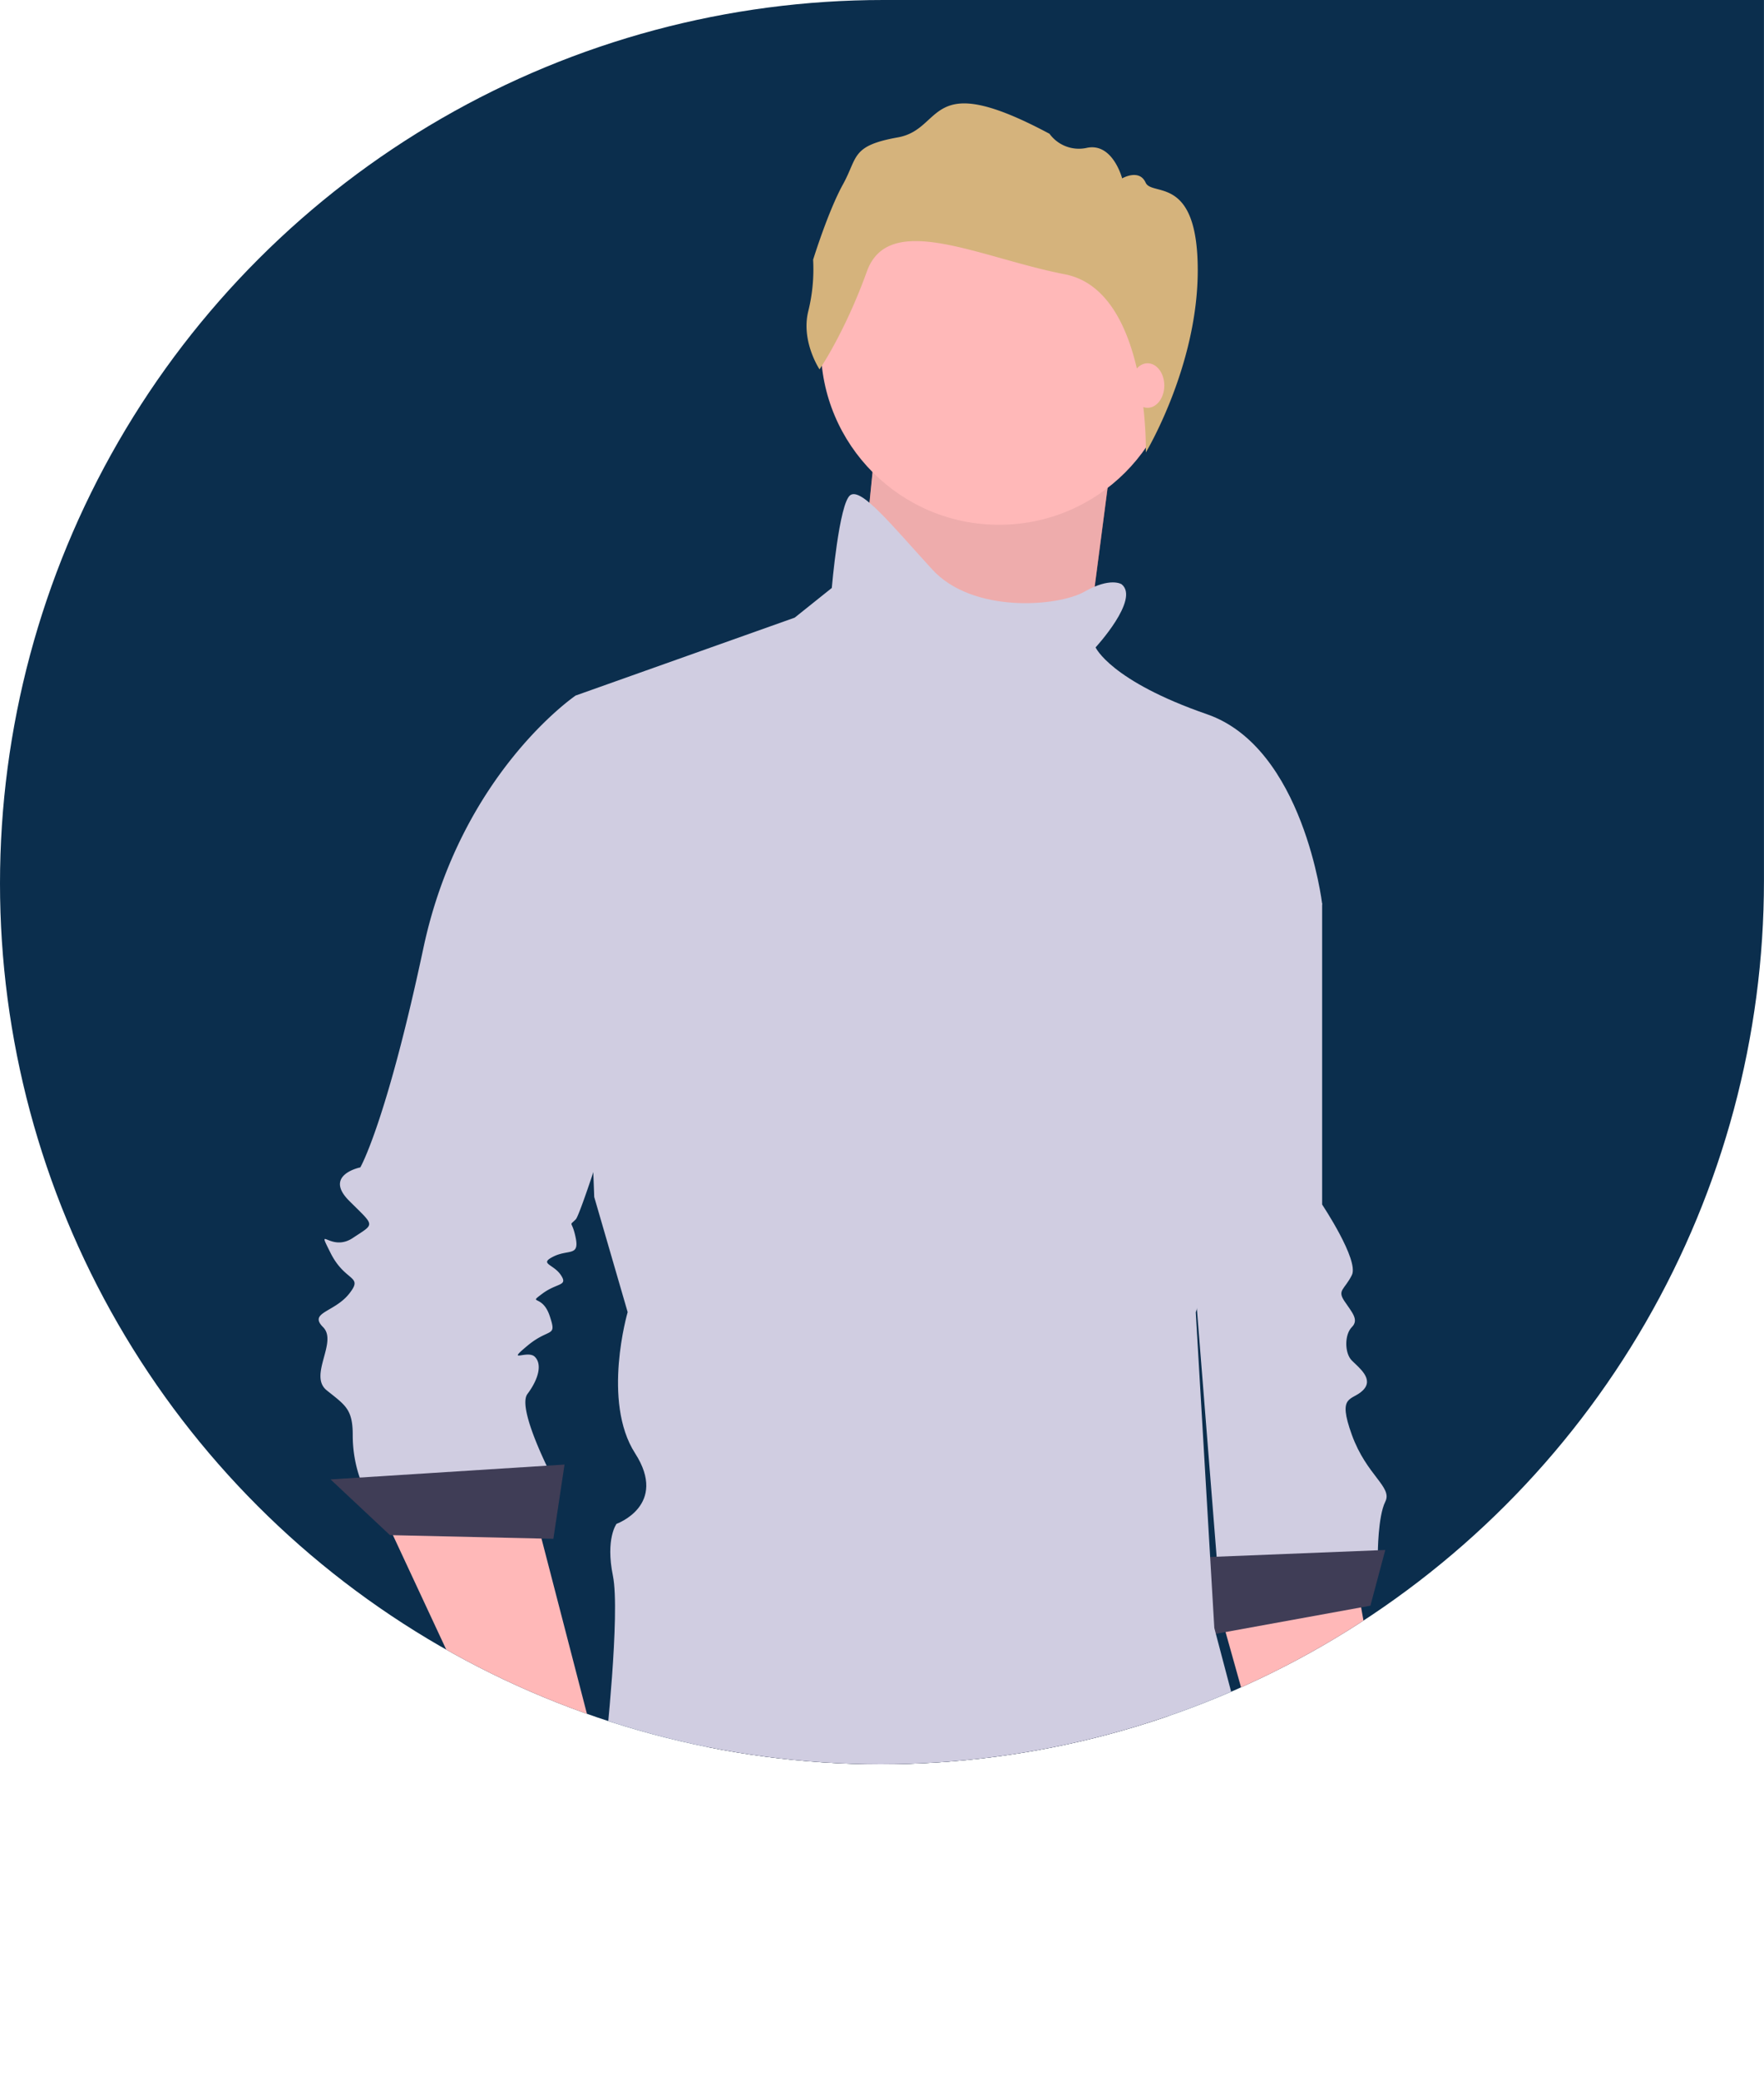 <svg xmlns="http://www.w3.org/2000/svg" xmlns:xlink="http://www.w3.org/1999/xlink" viewBox="0 0 489.55 576.86"><defs><style>.cls-1{fill:none;}.cls-2{clip-path:url(#clip-path);}.cls-3{fill:#0b2e4d;}.cls-4{fill:#ffb8b8;}.cls-5{fill:#d0cde1;}.cls-6{fill:#3f3d56;}.cls-7{fill:#a0616a;}.cls-8{opacity:0.07;}.cls-9{fill:#2f2e41;}.cls-10{fill:#d5b37c;}</style><clipPath id="clip-path" transform="translate(0 0)"><path class="cls-1" d="M245.14,0h244.4a0,0,0,0,1,0,0V244.4A245.14,245.14,0,0,1,244.4,489.55h0A244.4,244.4,0,0,1,0,245.14v0A245.14,245.14,0,0,1,245.14,0Z"/></clipPath></defs><g id="Layer_2" data-name="Layer 2"><g id="b5ecd551-b8d9-47b1-bd91-255ff33e7450"><g class="cls-2"><path class="cls-3" d="M245.14,0h244.4a0,0,0,0,1,0,0V244.4A245.14,245.14,0,0,1,244.4,489.55h0A244.4,244.4,0,0,1,0,245.14v0A245.14,245.14,0,0,1,245.14,0Z"/><path class="cls-4" d="M338.07,445.55l21.21,75.69s-4.37,67,16,53.92c20.88-13.42,13.12-69.95,13.12-69.95l-12.23-67.9Z" transform="translate(0 0)"/><path class="cls-5" d="M349.4,233.23l17.52,17.53v83.48s10.31,15.46,8.25,19.58-4.12,4.13-2.06,7.22,4.12,5.15,2.06,7.21-2.06,7.22,0,9.28,6.18,5.15,3.09,8.24-7.21,1-3.09,12.37,11.34,14.43,9.28,18.55-2.07,14.43-2.07,14.43l-44.31,6.19-9.28-116.47Z" transform="translate(0 0)"/><polygon class="cls-6" points="384.45 430.09 332.91 432.15 334.97 453.8 380.32 445.55 384.45 430.09"/><polygon class="cls-7" points="242.73 125.53 236.54 187.37 299.42 196.65 304.05 161.09 308.69 125.53 242.73 125.53"/><polygon class="cls-4" points="242.73 125.19 236.54 187.03 299.42 196.31 304.05 160.75 308.69 125.19 242.73 125.19"/><polygon class="cls-8" points="242.73 125.19 236.54 187.03 299.42 196.31 304.05 160.75 308.69 125.19 242.73 125.19"/><path class="cls-4" d="M106.16,419.79,141.21,495s6.18,35,15.46,36.07S175.22,495,175.22,495l-12.37-19.59-14.43-55.65Z" transform="translate(0 0)"/><path class="cls-9" d="M346,573.3H147.93c1.57-24.83,2.55-40.14,2.55-40.14l2.63-4.14,12.76-20L175,494.66l3.18-5,1.18-1.85,12.48-2.28,128.72-23.48a157.33,157.33,0,0,0,9,27.82q1.32,3,2.83,6c3.24,6.31,7.19,12.3,11.88,16.71,1.07,1,1.84,3.67,2.35,7.79C347.83,530.41,347.48,549.15,346,573.3Z" transform="translate(0 0)"/><circle class="cls-4" cx="277.26" cy="96.15" r="49.47"/><path class="cls-5" d="M167,197.16,159.76,193s-31.95,21.64-42.26,70.08S100,323.93,100,323.93s-10.31,2.07-3.09,9.28,7.21,6.18,1,10.31-10.31-4.13-6.19,4.12S101,353.82,96.89,359s-11.34,5.15-7.22,9.27-4.12,13.4,1,17.52,7.22,5.16,7.22,12.37A36.42,36.42,0,0,0,100,410.51h53.59s-10.3-19.58-7.21-23.71,4.12-8.24,2.06-10.3-8.24,2.06-2.06-3.09,8.24-2.07,6.18-8.25-6.18-3.09-2.06-6.18,7.22-2.06,5.16-5.16-6.19-3.09-2.07-5.15,7.22,0,6.19-5.15-2.06-3.1,0-5.16,23.7-72.14,23.7-74.21S167,197.16,167,197.16Z" transform="translate(0 0)"/><polygon class="cls-6" points="156.67 406.39 91.73 410.51 108.22 425.97 153.57 427 156.67 406.39"/><path class="cls-6" d="M175.22,483.69l-13.4,24.73s40.2,5.16,54.63,10.31S268,531.1,268,531.1L277.26,495Z" transform="translate(0 0)"/><polygon class="cls-6" points="292.71 495.03 304.05 529.04 349.4 519.76 344.25 487.81 292.71 495.03"/><path class="cls-5" d="M311.27,162.12s-3.09-2.06-10.31,2.06S270,170.36,258.7,158,239.12,135.32,236,137.38s-5.16,25.77-5.16,25.77l-10.3,8.24L159.76,193l5.15,139.14,9.28,31.95s-7.22,24.74,2.06,39.17-5.15,19.58-5.15,19.58-3.1,4.12-1,14.43S168,485.75,168,485.75s87.61,39.17,179.34,5.15L337,451.74l-5.15-87.61S337,349.7,336,343.52s30.92-92.76,30.92-92.76-5.15-43.29-31.95-52.57-30.92-18.55-30.92-18.55S316.42,166.24,311.27,162.12Z" transform="translate(0 0)"/><path class="cls-10" d="M227.44,102.49s-5.14-7.7-3.16-16a48.39,48.39,0,0,0,1.38-14.43s4.15-13.43,8.3-20.94,2.17-10.67,15.22-13,7.7-19.37,42.08-1A10.09,10.09,0,0,0,301.74,41c7.11-1.38,9.68,8.5,9.68,8.5s4.74-2.77,6.52,1.18S332.4,48.35,332.4,75,318,125.53,318,125.53,319,80.66,295.51,76.11s-48.8-17.78-54.93-.79S227.44,102.49,227.44,102.49Z" transform="translate(0 0)"/><ellipse class="cls-4" cx="318.48" cy="106.98" rx="4.64" ry="6.18"/></g></g></g></svg>